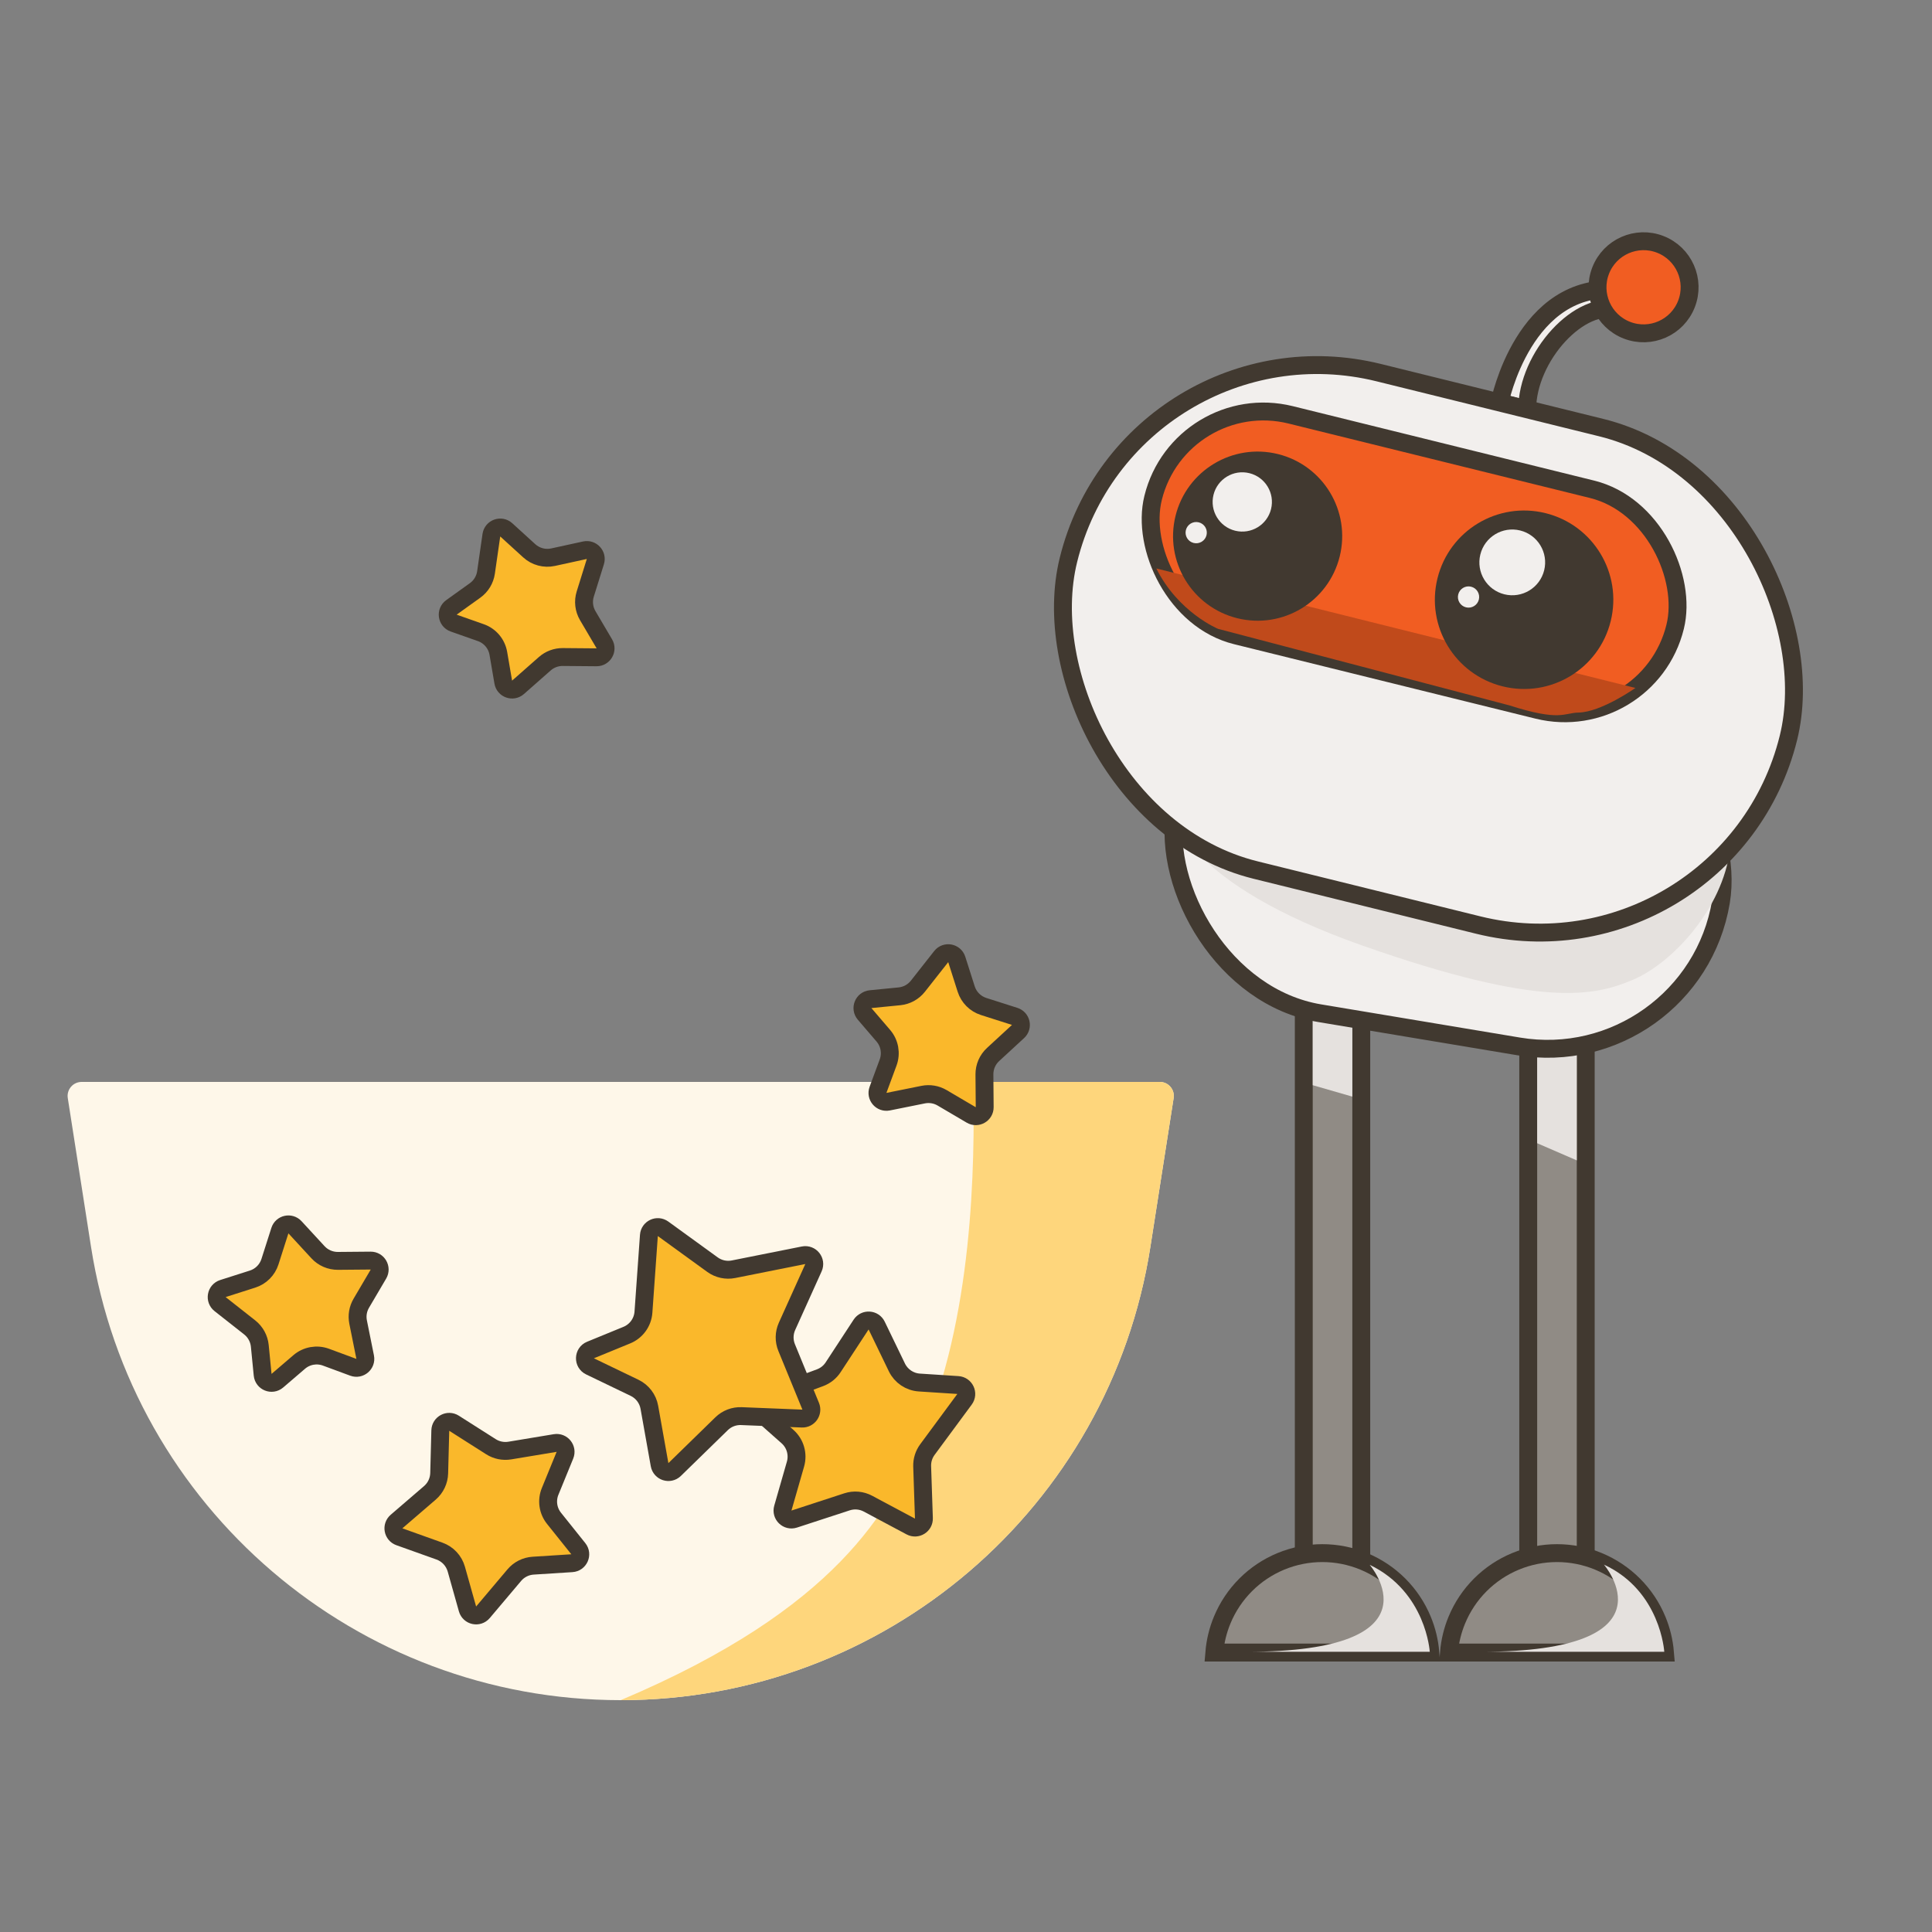 <svg width="108" height="108" viewBox="0 0 108 108" fill="none" xmlns="http://www.w3.org/2000/svg">
<rect x="0" y="0" width="108" height="108" fill="#808080" stroke="none"/>
<path d="M3.789 61.383C3.715 60.909 4.082 60.48 4.562 60.48H64.834C65.314 60.48 65.681 60.909 65.607 61.383L64.308 69.698C62.029 84.286 49.463 95.04 34.698 95.04C19.933 95.04 7.368 84.286 5.088 69.698L3.789 61.383Z" fill="#FEF7E9"/>
<path d="M64.308 69.698L65.607 61.383C65.681 60.909 65.314 60.48 64.834 60.48H54.408C54.498 65.16 54.408 73.71 51.438 80.46C49.716 84.374 46.848 89.91 34.698 95.04C49.463 95.04 62.029 84.286 64.308 69.698Z" fill="#FED67C"/>
<path d="M49.006 74.099L50.138 76.441C50.374 76.927 50.852 77.249 51.392 77.284L53.548 77.424C53.943 77.45 54.153 77.902 53.918 78.22L51.843 81.031C51.642 81.303 51.539 81.634 51.55 81.972L51.647 84.874C51.66 85.259 51.252 85.513 50.912 85.332L48.521 84.056C48.161 83.863 47.737 83.826 47.349 83.953L44.397 84.917C44.016 85.041 43.651 84.689 43.762 84.303L44.469 81.842C44.628 81.286 44.454 80.688 44.021 80.305L42.567 79.017C42.285 78.767 42.371 78.306 42.725 78.174L45.841 77.016C46.141 76.904 46.398 76.7 46.573 76.432L48.137 74.043C48.35 73.718 48.837 73.749 49.006 74.099Z" fill="#FAB82B" stroke="#413930"/>
<path d="M37.066 68.691L39.829 70.695C40.168 70.94 40.593 71.033 41.003 70.951L44.919 70.17C45.318 70.091 45.64 70.495 45.473 70.866L43.994 74.145C43.825 74.521 43.817 74.95 43.974 75.331L45.318 78.609C45.456 78.947 45.199 79.314 44.835 79.299L41.445 79.162C41.033 79.145 40.632 79.299 40.337 79.587L37.713 82.147C37.425 82.428 36.942 82.272 36.871 81.877L36.299 78.668C36.215 78.194 35.907 77.789 35.473 77.58L32.981 76.38C32.591 76.193 32.607 75.632 33.008 75.467L35.042 74.633C35.569 74.417 35.928 73.92 35.969 73.352L36.274 69.06C36.301 68.669 36.748 68.461 37.066 68.691Z" fill="#FAB82B" stroke="#413930"/>
<path d="M25.381 79.56L27.446 80.873C27.758 81.071 28.132 81.147 28.496 81.087L31.035 80.666C31.421 80.602 31.727 80.987 31.579 81.349L30.753 83.369C30.546 83.873 30.629 84.449 30.969 84.874L32.328 86.573C32.581 86.889 32.373 87.359 31.969 87.384L29.801 87.522C29.393 87.548 29.014 87.739 28.75 88.051L26.997 90.127C26.738 90.434 26.242 90.326 26.134 89.94L25.508 87.715C25.376 87.247 25.026 86.872 24.569 86.708L22.324 85.906C21.962 85.777 21.875 85.306 22.166 85.056L24.03 83.452C24.351 83.176 24.54 82.777 24.551 82.354L24.613 79.969C24.623 79.58 25.053 79.351 25.381 79.56Z" fill="#FAB82B" stroke="#413930"/>
<path d="M21.155 71.222L20.197 72.85C20.009 73.168 19.946 73.545 20.019 73.907L20.413 75.864C20.49 76.248 20.116 76.568 19.749 76.432L18.221 75.867C17.711 75.679 17.138 75.781 16.725 76.136L15.505 77.182C15.198 77.445 14.722 77.254 14.682 76.851L14.523 75.235C14.483 74.829 14.279 74.456 13.958 74.203L12.303 72.9C11.988 72.652 12.078 72.153 12.46 72.031L14.118 71.502C14.581 71.355 14.944 70.992 15.091 70.529L15.646 68.792C15.762 68.427 16.23 68.323 16.489 68.605L17.776 70.001C18.063 70.312 18.468 70.487 18.891 70.484L20.72 70.468C21.108 70.465 21.352 70.887 21.155 71.222Z" fill="#FAB82B" stroke="#413930"/>
<path d="M54.292 62.326L52.664 61.368C52.346 61.181 51.969 61.117 51.607 61.19L49.65 61.584C49.266 61.662 48.946 61.288 49.082 60.921L49.647 59.393C49.835 58.883 49.733 58.31 49.378 57.897L48.332 56.677C48.069 56.37 48.26 55.893 48.663 55.854L50.279 55.695C50.685 55.655 51.058 55.451 51.311 55.13L52.614 53.474C52.862 53.159 53.361 53.25 53.483 53.632L54.011 55.289C54.159 55.752 54.522 56.115 54.985 56.263L56.722 56.817C57.087 56.934 57.191 57.401 56.909 57.661L55.513 58.948C55.202 59.235 55.026 59.64 55.03 60.063L55.045 61.891C55.049 62.28 54.627 62.524 54.292 62.326Z" fill="#FAB82B" stroke="#413930"/>
<path d="M33.348 36.744L31.459 36.728C31.089 36.725 30.732 36.858 30.454 37.103L28.956 38.423C28.663 38.681 28.199 38.518 28.133 38.132L27.858 36.526C27.766 35.99 27.391 35.545 26.877 35.365L25.361 34.831C24.98 34.697 24.907 34.189 25.236 33.953L26.556 33.007C26.888 32.77 27.109 32.407 27.168 32.002L27.468 29.917C27.526 29.52 28.003 29.349 28.3 29.619L29.586 30.79C29.945 31.117 30.441 31.25 30.916 31.147L32.697 30.758C33.072 30.676 33.395 31.029 33.281 31.395L32.716 33.207C32.59 33.611 32.64 34.05 32.855 34.415L33.783 35.99C33.98 36.325 33.736 36.747 33.348 36.744Z" fill="#FAB82B" stroke="#413930"/>
<path d="M83.829 22.502C83.829 22.502 85.177 15.699 90.527 16.195L90.527 17.336C88.34 16.679 85.37 19.928 85.37 22.898L83.829 22.502Z" fill="#F2EFED" stroke="#413930"/>
<rect x="72.882" y="52.908" width="3.214" height="35.686" fill="#908B85" stroke="#413930"/>
<rect x="85.429" y="52.908" width="3.214" height="35.686" fill="#908B85" stroke="#413930"/>
<path d="M73.382 55.997H75.596V61.302L73.382 60.663V55.997Z" fill="#E5E1DE"/>
<path d="M85.929 56.914H88.143V64.866L85.929 63.907V56.914Z" fill="#E5E1DE"/>
<rect x="67.312" y="35.624" width="30.93" height="19.665" rx="9.832" transform="rotate(9.474 67.312 35.624)" fill="#F2EFED" stroke="#413930"/>
<path d="M65.659 45.578C65.659 45.578 66.2 49.358 76.189 52.868C86.18 56.378 89.15 55.684 91.309 54.758C93.47 53.833 96.298 50.819 96.71 47.468C96.71 47.468 71.856 47.505 65.659 45.578Z" fill="#E5E1DE"/>
<rect x="63.161" y="17.395" width="41.459" height="28.645" rx="14.322" transform="rotate(13.874 63.161 17.395)" fill="#F2EFED" stroke="#413930"/>
<rect x="65.982" y="21.667" width="30.059" height="12.705" rx="6.352" transform="rotate(13.874 65.982 21.667)" fill="#F15D22" stroke="#413930"/>
<path d="M64.639 31.778L91.421 38.457C91.421 38.457 89.512 39.809 88.239 39.833C87.418 39.849 87.227 40.344 84.373 39.43L68.093 35.154C68.093 35.154 65.868 34.242 64.639 31.778Z" fill="#C04A1B"/>
<circle cx="70.302" cy="29.971" r="4.227" transform="rotate(13.874 70.302 29.971)" fill="#413930" stroke="#413930"/>
<ellipse cx="69.444" cy="28.059" rx="1.657" ry="1.657" transform="rotate(13.874 69.444 28.059)" fill="#F2EFED"/>
<ellipse cx="0.594" cy="0.594" rx="0.594" ry="0.594" transform="matrix(0.971 0.24 -0.24 0.971 66.434 29.056)" fill="#F2EFED"/>
<path d="M89.554 34.603C88.96 37.009 86.528 38.478 84.121 37.883C81.715 37.289 80.246 34.857 80.841 32.45C81.435 30.044 83.867 28.575 86.274 29.17C88.68 29.764 90.149 32.197 89.554 34.603Z" fill="#413930" stroke="#413930"/>
<circle cx="91.876" cy="16.059" r="2.574" transform="rotate(21.248 91.876 16.059)" fill="#F15D22" stroke="#413930"/>
<path d="M79.516 90.56C79.757 91.141 79.905 91.754 79.957 92.379L67.881 92.379C67.933 91.754 68.081 91.141 68.322 90.56C68.626 89.825 69.072 89.157 69.635 88.594C70.197 88.032 70.865 87.586 71.6 87.281C72.335 86.977 73.123 86.82 73.919 86.82C74.715 86.82 75.502 86.977 76.237 87.281C76.972 87.586 77.64 88.032 78.203 88.594C78.766 89.157 79.212 89.825 79.516 90.56Z" fill="#908B85" stroke="#413930"/>
<path d="M92.633 90.56C92.874 91.141 93.022 91.754 93.074 92.379L80.998 92.379C81.05 91.754 81.198 91.141 81.439 90.56C81.743 89.825 82.189 89.157 82.752 88.594C83.315 88.032 83.983 87.586 84.718 87.281C85.453 86.977 86.24 86.82 87.036 86.82C87.832 86.82 88.62 86.977 89.355 87.281C90.09 87.586 90.758 88.032 91.32 88.594C91.883 89.157 92.329 89.825 92.633 90.56Z" fill="#908B85" stroke="#413930"/>
<ellipse cx="84.536" cy="31.438" rx="1.838" ry="1.838" transform="rotate(13.874 84.536 31.438)" fill="#F2EFED"/>
<ellipse cx="0.594" cy="0.594" rx="0.594" ry="0.594" transform="matrix(0.971 0.24 -0.24 0.971 81.658 32.654)" fill="#F2EFED"/>
<path d="M69.675 92.337H79.925C79.925 92.337 79.728 88.995 76.567 87.474C76.567 87.474 80.757 92.337 69.675 92.337Z" fill="#E5E1DE"/>
<path d="M82.784 92.337H93.034C93.034 92.337 92.833 88.93 89.662 87.464C89.662 87.464 93.866 92.337 82.784 92.337Z" fill="#E5E1DE"/>
</svg>
